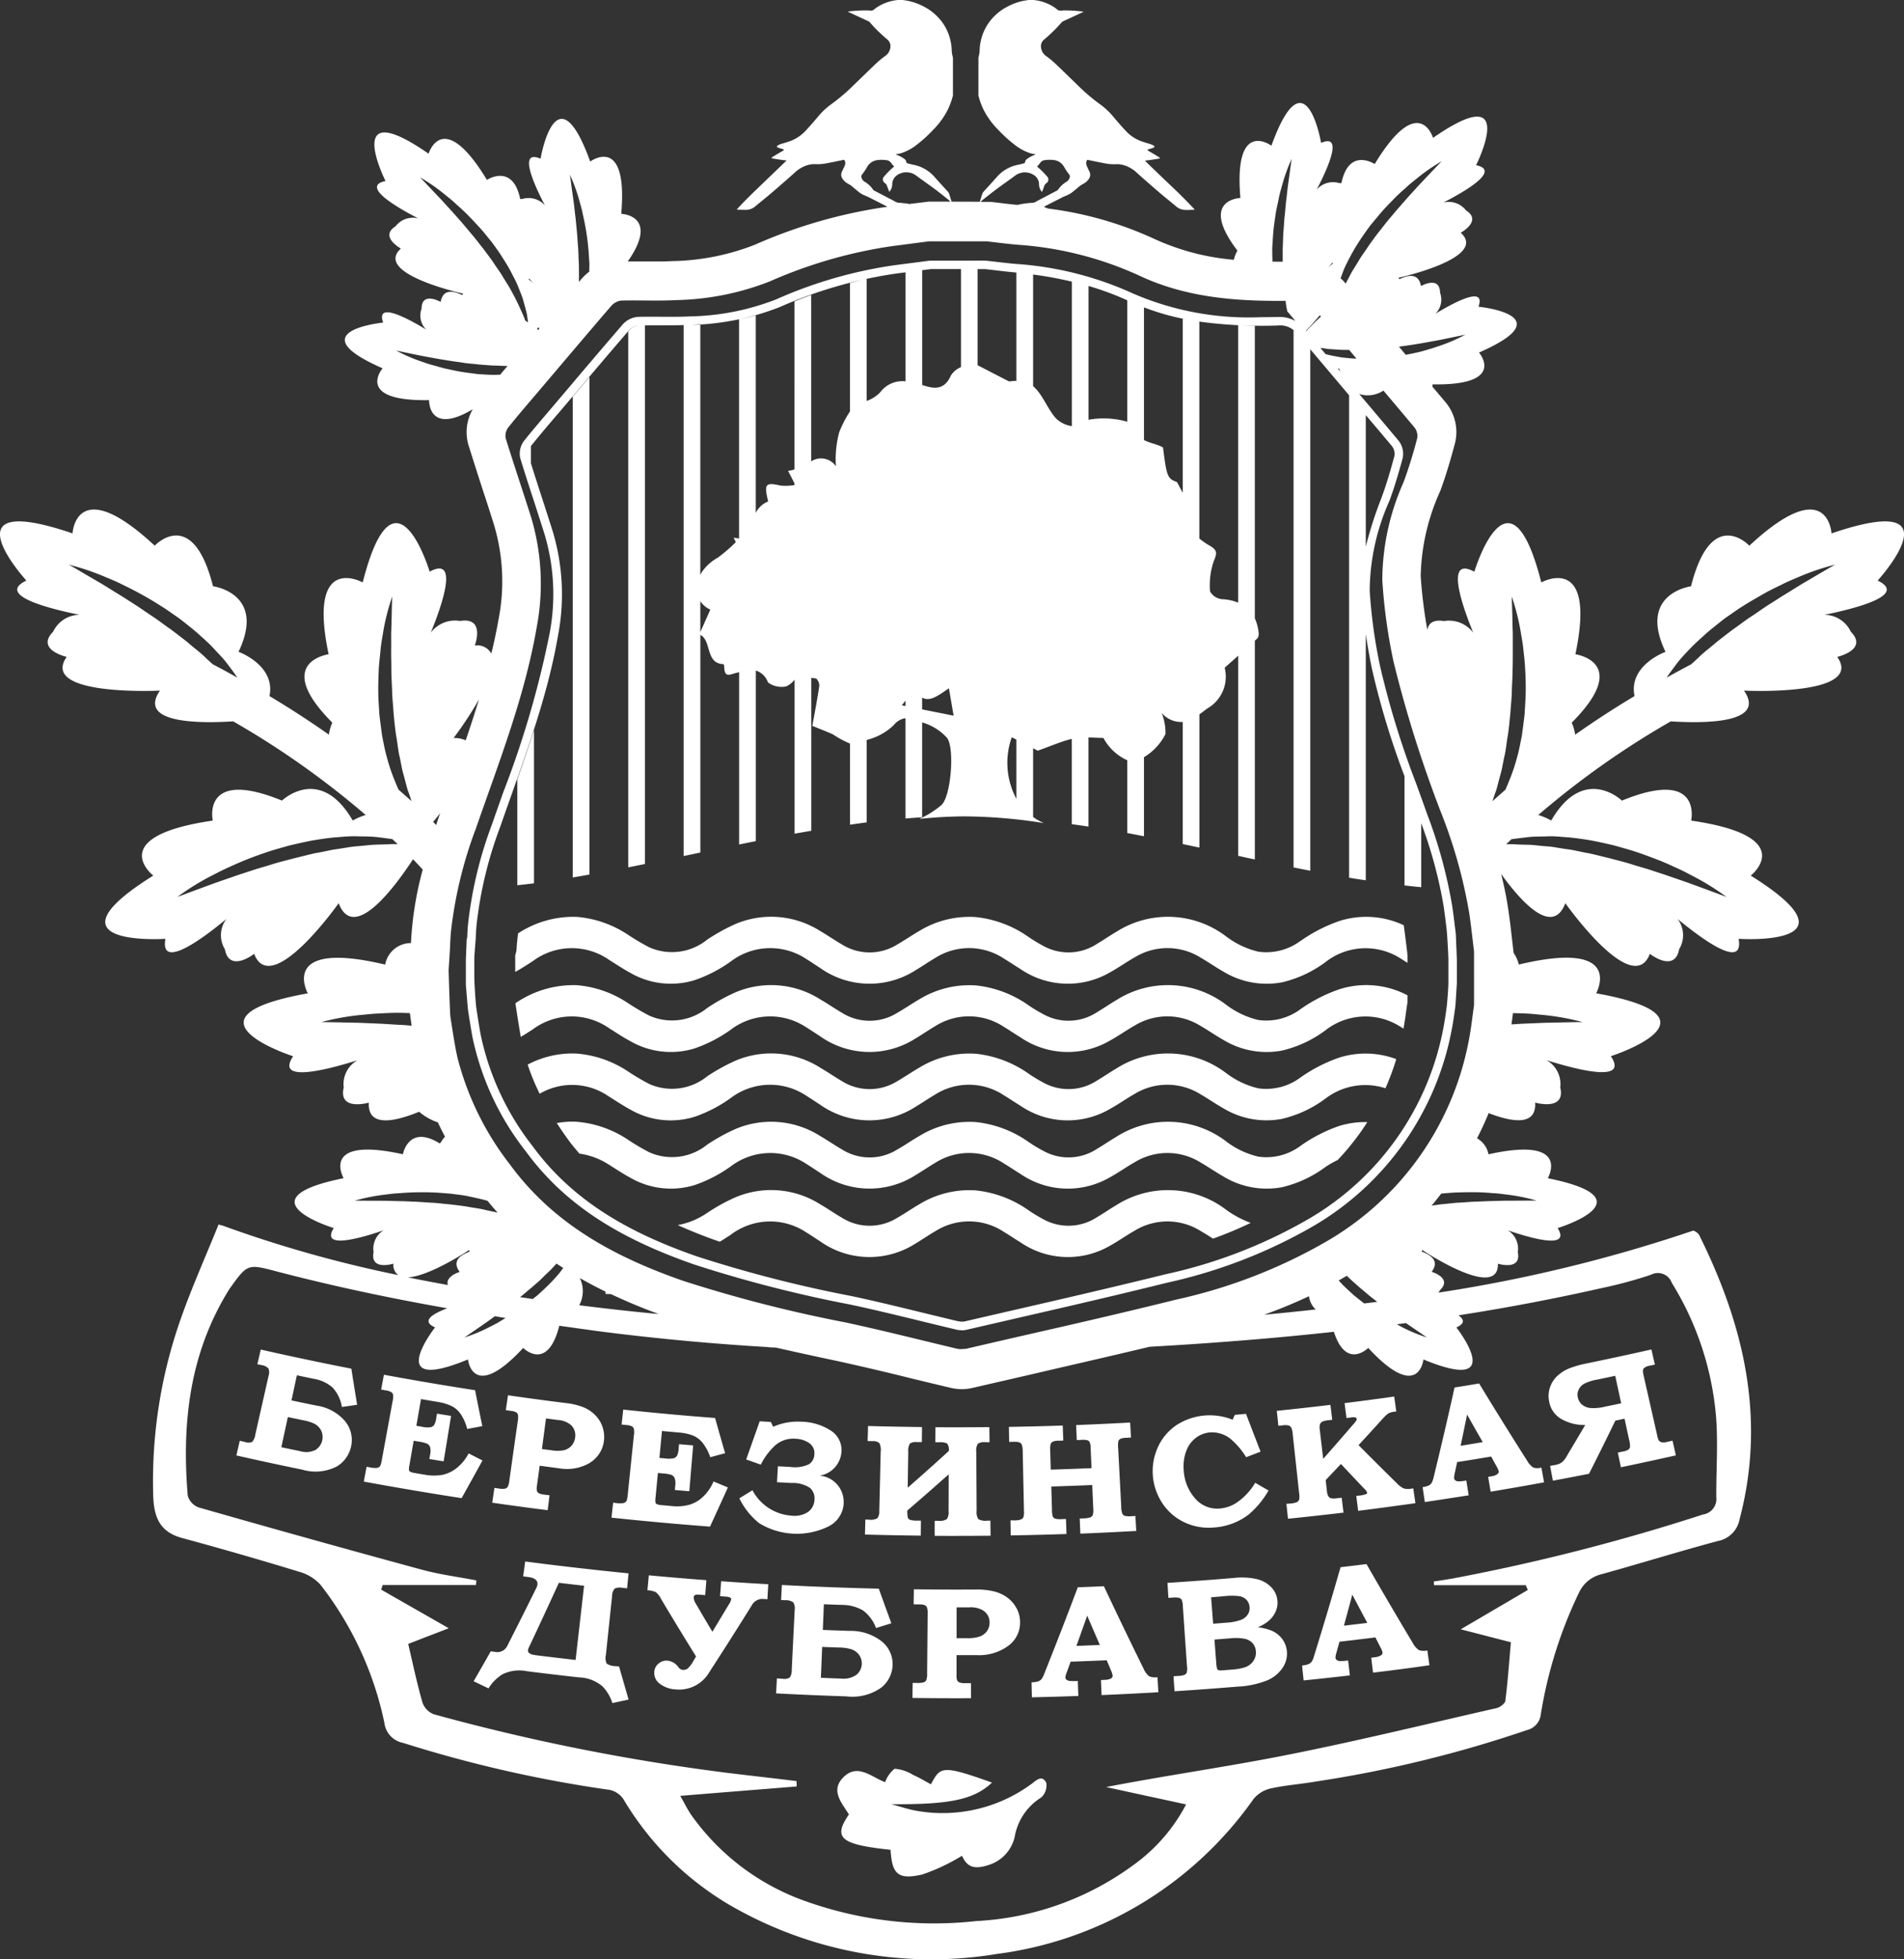 <svg width="140" height="144" viewBox="0 0 140 144" xmlns="http://www.w3.org/2000/svg"><rect x="0" y="0" width="140" height="144" fill="#333333" stroke="none"/><title>svg/footer_logo</title><path d="M138.062 42.669c2.187 1.05-1.463 2.018-3.912 2.516.832.007 1.586.49 1.936 1.24 1.314 1.327-.994 1.852-.994 1.852 2.036 2.921-6.859 2.48-6.859 2.48 1.648 2.383-2.75 2.425-5.382 2.26a63.045 63.045 0 0 0-9.741 6.88c.33.101.65.238.95.408 2.41-4.153 5.2-1.465 5.2-1.465 5.948-2.432 5.092 1.47 5.092 1.47 8.04 1.167 4.38 4.042 4.38 4.042 8.434 5.274-.895 4.646-.895 4.646.412 2.28-2.592.1-4.483-1.458a1.97 1.97 0 0 1 .114 2.217c-.332 1.78-2.154.344-2.154.344-1.252 3.308-6.215-3.72-6.215-3.72-.937 2.454-3.24-.09-4.724-2.15.222.867.4 1.745.53 2.63.1.65.177 1.313.25 1.965l.14 1.206c.178.26.307.55.383.857 7.888-1.879 5.687 2.113 5.687 2.113 9.94 1.78 1.077 4.623 1.077 4.623 1.32 1.955-2.34 1.04-4.718.296a2.013 2.013 0 0 1 1 1.998c.421 1.77-1.845 1.115-1.845 1.115.1 1.709-1.628 1.465-3.418.775a23.53 23.53 0 0 1-.856 1.85c.443.248.75.68.841 1.176 6.158-1.362 4.362 1.758 4.362 1.758 7.655 1.545.725 3.666.725 3.666.977 1.563-1.839.79-3.66.165.544.337.831.965.73 1.594.286 1.407-1.463.856-1.463.856.075 2.768-5.576-1.014-5.576-1.014a1.082 1.082 0 0 1-.012.13c.795.297 1.258.755.718 1.483 0 0 1.546.451.612 1.348 0 0-.043.078-.112.179a109.878 109.878 0 0 0 18.73-4.556.835.835 0 0 1 .427.301c3.31 6.648 4.935 13.52 2.982 20.92a1.993 1.993 0 0 1-1.584 1.59c-2.858.762-5.702 1.65-8.558 2.44a2.448 2.448 0 0 0-1.663 1.352 32.436 32.436 0 0 0-2.808 8.94 1.338 1.338 0 0 1-1.02 1.165 89.241 89.241 0 0 1-15.536 3.783c-1.093.19-2.203.264-3.285.503a2.3 2.3 0 0 0-1.282.776 27.343 27.343 0 0 1-18.87 11.391 29.56 29.56 0 0 1-19.705-3.629 22.112 22.112 0 0 1-7.754-7.738 1.618 1.618 0 0 0-1.032-.693 94.074 94.074 0 0 1-15.18-3.454 1.708 1.708 0 0 1-1.372-1.49 24.764 24.764 0 0 0-4.682-10.115 3.29 3.29 0 0 0-1.56-.964 279.42 279.42 0 0 0-8.65-2.493c-1.648-.45-2.051-1.565-2.102-3.103a35.858 35.858 0 0 1 2.072-13.132c.818-2.303 1.825-4.548 2.732-6.798.099.025.198.05.289.075a91.042 91.042 0 0 0 12.923 3.641.901.901 0 0 1-.35-.84s-1.746.55-1.462-.856c-.1-.63.188-1.257.731-1.594-1.82.623-4.637 1.4-3.66-.165 0 0-6.928-2.12.725-3.666 0 0-1.796-3.12 4.36-1.758 0 0 .398-2.235 2.718-.79a.905.905 0 0 1 .108-.137c.071-.133.162-.254.27-.36a24.576 24.576 0 0 1-.527-1.06 3.958 3.958 0 0 1-1.374-.778c-1.89.772-3.8 1.13-3.701-.67 0 0-2.266.655-1.846-1.113a2.013 2.013 0 0 1 1.002-1.999c-2.378.747-6.04 1.66-4.72-.296 0 0-8.862-2.845 1.077-4.624 0 0-2.2-3.987 5.689-2.113a1.923 1.923 0 0 1 1.881-1.582l.015-.046c.095-1.81.385-3.606.865-5.355-.237-.253-.468-.506-.714-.758-1.304 1.994-4.355 6.149-5.467 3.23 0 0-4.964 7.026-6.214 3.719 0 0-1.823 1.438-2.155-.344a1.969 1.969 0 0 1 .114-2.218c-1.889 1.564-4.895 3.74-4.483 1.46 0 0-9.33.626-.895-4.647 0 0-3.66-2.874 4.374-4.042 0 0-.855-3.903 5.09-1.471 0 0 2.792-2.686 5.202 1.464.302-.169.621-.305.952-.407a63.179 63.179 0 0 0-9.742-6.88c-2.634.166-7.03.124-5.383-2.26 0 0-8.895.442-6.859-2.479 0 0-2.31-.524-.994-1.852a2.16 2.16 0 0 1 1.939-1.24c-2.45-.494-6.096-1.466-3.91-2.516 0 0-6.122-6.703 3.395-3.468 0 0 .24-4.491 6.043.903 0 0 2.783-2.986 4.286 2.982 0 0 3.939.508 1.877 4.819 0 0 2.743.988 2.275 3.253a69.568 69.568 0 0 1 4.368 2.834c.042-.304.128-.6.255-.88-4.448-4.458-.273-5.028-.273-5.028-1.59-7.549 2.506-5.28 2.506-5.28 2.366-9.314 4.923-.79 4.923-.79 2.126-1.153.99 2.26.085 4.476a2.238 2.238 0 0 1 2.154-.852c1.888-.308 1.078 1.805 1.078 1.805.49-.078.978.16 1.216.593.199-.82.38-1.64.523-2.471a14.501 14.501 0 0 0-.327-7c-.277-.89-.567-1.779-.855-2.653a374.436 374.436 0 0 1-1.033-3.242 3.377 3.377 0 0 1 .325-2.59c-3.29 1.953-3.208-.673-3.208-.673-5.513.1-3.418-2.338-3.418-2.338-6.273-2.741.041-3.361.041-3.361-.558-1.558 1.716-.363 3.164.515a1.458 1.458 0 0 1-.34-1.54c.007-1.292 1.403-.494 1.403-.494.158-.89.813-.88 1.579-.508.033-.034.046-.065.083-.099 0 0-6.65-1.457-4.585-3.314 0 0-1.608-.875-.388-1.642a1.602 1.602 0 0 1 1.664-.575c-1.709-.88-4.218-2.373-2.407-2.747 0 0-3.238-6.448 3.167-2.008 0 0 1.031-3.446 4.29 1.926 0 0 1.9-1.26 2.447 1.41.058-.009.116-.014.174-.014a1.596 1.596 0 0 1 1.641.476c-.845-1.618-1.97-4.145-.32-3.428 0 0 1.143-6.723 3.653.207 0 0 2.793-2.068 2.28 3.841 0 0 2.858.105.48 3.503h1.858c.453 0 .92 0 1.37-.026a17.473 17.473 0 0 0 6.106-1.2 36.98 36.98 0 0 1 9.742-2.793h.016c-.037-.022-.053-.034-.068-.04-.227-.117-.454-.23-.678-.347-.184-.09-.367-.187-.553-.278a3.058 3.058 0 0 0-.35-.159 1.89 1.89 0 0 1-.54-.333c-.162-.128-.313-.267-.474-.395-.09-.068-.193-.114-.288-.175a1.083 1.083 0 0 1-.365-.352.514.514 0 0 1-.02-.522c.066-.14.137-.277.198-.42a.454.454 0 0 0 .013-.334.1.1 0 0 0-.15-.082c-.437.09-.874.183-1.314.261a3.151 3.151 0 0 1-.746.039 1.898 1.898 0 0 0-.761.156 2.42 2.42 0 0 0-.762.51c-.555.494-1.115.983-1.68 1.467-.399.338-.808.662-1.208.996-.186.153-.42.235-.66.233-.217 0-.435-.007-.653-.014a.107.107 0 0 0-.007-.02.297.297 0 0 1 .038-.048c.562-.612 1.159-1.186 1.76-1.764l1.812-1.74a.276.276 0 0 0 .033-.042c-.137-.018-.266-.03-.397-.048-.212-.032-.423-.063-.633-.1a.306.306 0 0 1-.075-.037.25.25 0 0 1 .056-.06c.176-.109.353-.214.53-.32.099-.056.198-.11.292-.17.053-.034.05-.066-.011-.089-.085-.028-.172-.053-.257-.08a1.91 1.91 0 0 1-.133-.044c-.09-.04-.1-.099-.015-.153a.849.849 0 0 1 .178-.09c.244-.078.487-.146.725-.23a2.936 2.936 0 0 0 1.138-.753c.298-.316.579-.648.865-.977.28-.352.604-.666.964-.936.63-.452 1.221-.955 1.768-1.504.547-.522 1.084-1.055 1.636-1.576a6.64 6.64 0 0 1 .602-.494.895.895 0 0 0 .413-.78.617.617 0 0 0-.236-.455 15.123 15.123 0 0 1-.765-.701c-.193-.188-.367-.396-.55-.593a.154.154 0 0 0-.062-.039c-.497-.232-.994-.463-1.49-.692l-.04-.023c.066-.009.115-.016.164-.021.449-.049.9-.07 1.353-.062.098.016.199.017.298.005.087-.045.167-.103.238-.17.39-.274.834-.463 1.303-.556.099-.02.21-.032.314-.047h.39c.07.013.139.022.21.033.45.073.887.22 1.291.432A3.883 3.883 0 0 1 69.328 1.7c.395.574.62 1.248.649 1.943.003.174.027.346.072.513l.02.078v2.787c-.1.404-.25.795-.443 1.164-.27.502-.614.961-1.018 1.365-.38.406-.795.78-1.237 1.118a3.606 3.606 0 0 1-1.132.598 3.474 3.474 0 0 1-.386.074c.114.052.246.104.37.167.099.053.194.112.284.18.073.049.12.129.129.217a.15.15 0 0 0 .131.11c.135.038.27.072.406.098a2.76 2.76 0 0 1 1.55.9c.323.37.658.726.984 1.087a.465.465 0 0 1 .087.156c.062.188.117.379.175.564l2.078.006c.057-.188.114-.38.177-.57a.473.473 0 0 1 .088-.156c.325-.363.661-.72.983-1.088.4-.463.946-.779 1.549-.897.137-.03.27-.064.405-.099a.143.143 0 0 0 .13-.11.302.302 0 0 1 .13-.217 2.07 2.07 0 0 1 .286-.179c.123-.063.256-.116.369-.167a3.526 3.526 0 0 1-.387-.074 3.634 3.634 0 0 1-1.13-.598 10.043 10.043 0 0 1-1.238-1.118 5.836 5.836 0 0 1-1.023-1.365 5.18 5.18 0 0 1-.443-1.166V4.236c.005-.026.013-.052.02-.078.044-.167.068-.34.07-.513.031-.696.256-1.37.65-1.944A3.887 3.887 0 0 1 74.119.465a4.25 4.25 0 0 1 1.293-.432c.07-.011.137-.02.208-.033h.391c.1.016.212.028.315.047a3.39 3.39 0 0 1 1.292.555.994.994 0 0 0 .24.17c.1.013.2.011.3-.005.451-.005.903.019 1.352.07.049.005.1.014.164.022l-.03.023-1.492.692a.165.165 0 0 0-.061.039c-.182.197-.356.401-.55.593-.247.242-.496.475-.766.7a.616.616 0 0 0-.234.457.896.896 0 0 0 .41.779c.212.152.414.317.605.494.55.521 1.093 1.054 1.635 1.577a14.058 14.058 0 0 0 1.767 1.504c.36.27.685.584.965.936.284.33.567.661.865.977a2.92 2.92 0 0 0 1.138.753c.238.083.482.151.725.232a.91.91 0 0 1 .18.088c.08.053.074.112-.017.153a1.168 1.168 0 0 1-.133.044c-.083.028-.173.052-.255.08-.062.023-.064.055-.01.09.1.06.193.113.29.17.177.106.354.209.532.318a.31.31 0 0 1 .052.065.287.287 0 0 1-.075.038c-.21.034-.422.066-.634.098-.128.018-.256.031-.393.049.01.015.02.03.034.041.603.582 1.207 1.165 1.811 1.74a38.233 38.233 0 0 1 1.762 1.757.43.43 0 0 1 .036.048.197.197 0 0 1-.007.02c-.216.007-.434.02-.65.014a1.036 1.036 0 0 1-.663-.233c-.397-.335-.81-.66-1.206-.997-.566-.484-1.125-.973-1.68-1.468a2.415 2.415 0 0 0-.76-.508 1.858 1.858 0 0 0-.763-.156 3.217 3.217 0 0 1-.744-.04c-.44-.079-.879-.173-1.315-.26a.1.1 0 0 0-.151.081.458.458 0 0 0 .015.334c.056.144.128.28.194.42a.515.515 0 0 1-.02.522 1.11 1.11 0 0 1-.366.353c-.1.06-.199.105-.288.174-.16.125-.313.263-.473.388a1.92 1.92 0 0 1-.542.335 3.34 3.34 0 0 0-.35.158c-.186.093-.37.188-.553.279-.224.116-.452.23-.679.346-.015.006-.03.02-.069.042.106.049.2.092.288.127 2.722.34 5.375 1.1 7.863 2.25a17.555 17.555 0 0 0 5.812 1.517 2.58 2.58 0 0 1 .262-.673c-2.864-3.77.22-3.87.22-3.87-.512-5.909 2.28-3.842 2.28-3.842 2.51-6.933 3.653-.205 3.653-.205 1.647-.717.524 1.81-.322 3.428a1.596 1.596 0 0 1 1.643-.477c.057.001.114.006.171.016.549-2.67 2.45-1.412 2.45-1.412 3.258-5.37 4.29-1.925 4.29-1.925 6.404-4.441 3.165 2.009 3.165 2.009 1.813.375-.696 1.867-2.407 2.747a1.603 1.603 0 0 1 1.665.574c1.219.768-.388 1.642-.388 1.642 2.065 1.858-4.586 3.314-4.586 3.314.038.034.052.066.084.1.767-.373 1.421-.386 1.58.507 0 0 1.39-.8 1.403.495a1.458 1.458 0 0 1-.34 1.538c1.45-.879 3.722-2.076 3.164-.516 0 0 6.314.625.039 3.368 0 0 2.095 2.435-3.416 2.339 0 0 0 .068-.008.169.32.381.642.76.96 1.14.705.842.964 1.968.695 3.031-.298 1.113-.643 2.315-1.084 3.505a15.84 15.84 0 0 0-1.434 6.247c.09 1.327.252 2.647.487 3.955.075-.43.365-.79 1.219-.651.822-.14 1.653.19 2.154.852-.902-2.216-2.04-5.629.086-4.478 0 0 2.556-8.527 4.921.786 0 0 4.099-2.268 2.507 5.28 0 0 4.175.571-.271 5.03.127.28.213.576.255.88a69.335 69.335 0 0 1 4.365-2.836c-.466-2.267 2.278-3.252 2.278-3.252-2.063-4.312 1.876-4.818 1.876-4.818 1.5-5.97 4.288-2.983 4.288-2.983 5.803-5.394 6.042-.904 6.042-.904 9.514-3.237 3.393 3.467 3.393 3.467zm-25.898 32.56c.474-.019.942-.038 1.362-.058l2.06-.044c.504-.012.787-.009.787-.009a18.48 18.48 0 0 0-2.823-.517c-.423-.033-.895-.099-1.384-.113-.298-.016-.61-.02-.918-.03l-.095.72c0 .038-.013.075-.018.112.348-.023.7-.05 1.03-.061zm-82.026-.772c-.249-.006-.507-.019-.749-.019-.537-.008-1.06.022-1.557.05-.49.014-.962.08-1.383.114-.954.098-1.898.271-2.823.517 0 0 .283 0 .788.01.505.008 1.21.024 2.06.043.421.02.887.038 1.361.059.475.02.994.057 1.522.089.299.009.604.036.909.064l-.128-.927zm-13.42-25.665c-.292-.396-.653-.748-1.012-1.141-.36-.394-.77-.743-1.187-1.123-.417-.358-.865-.708-1.314-1.062-.474-.319-.92-.659-1.402-.948a23.076 23.076 0 0 0-1.414-.84 23.508 23.508 0 0 0-1.37-.702c-.43-.226-.86-.396-1.248-.56a18.174 18.174 0 0 0-2.71-.916s.247.134.674.389c.428.255 1.03.599 1.748 1.022.358.217.74.46 1.15.709.41.248.827.518 1.263.799.437.28.873.593 1.329.89.455.296.876.638 1.334.946.435.332.873.66 1.292.996.397.357.836.667 1.2 1.02.199.198.397.375.596.552.617.32 1.209.649 1.802.975-.215-.327-.468-.658-.731-1.006zm9.486 12.672c-.507-.02-1.034.045-1.568.078-.55.05-1.1.136-1.67.228-.56.11-1.122.236-1.684.368-.55.159-1.108.304-1.64.485-.532.181-1.058.367-1.557.569-.5.201-.976.414-1.415.616-.44.201-.854.424-1.228.613a17.95 17.95 0 0 0-2.397 1.5l.722-.271c.466-.174 1.135-.42 1.928-.712.397-.143.826-.288 1.292-.45.447-.157.927-.316 1.426-.475.497-.175 1.022-.308 1.541-.475.52-.167 1.066-.297 1.598-.438.552-.135 1.087-.276 1.622-.396.545-.08 1.06-.227 1.58-.296.52-.07 1.018-.18 1.492-.213s.922-.099 1.346-.115c.423-.015.803-.018 1.149-.04.166-.006.332-.003.497.008-.127-.125-.25-.248-.38-.37-.03 0-.055-.015-.087-.019-.347-.047-.746-.106-1.18-.149-.433-.042-.887-.034-1.385-.046h-.002zm3.789-3.348c-.12-.385-.213-.813-.34-1.246-.126-.433-.18-.917-.304-1.397-.099-.487-.136-1-.238-1.509a36.063 36.063 0 0 1-.172-1.569c-.031-.53-.094-1.06-.107-1.582-.012-.522-.057-1.04-.055-1.533.002-.493-.02-.982-.014-1.448.005-.467 0-.89 0-1.292.029-.808.04-1.483.052-1.951.01-.469.024-.746.024-.746a16.044 16.044 0 0 0-.67 2.646c-.064.4-.153.835-.191 1.304-.04.469-.11.959-.13 1.47-.022.51-.04 1.036-.035 1.581.004.545.051 1.088.08 1.63.06.548.131 1.087.208 1.625.108.533.199 1.057.346 1.555.126.484.28.961.461 1.428.134.338.262.654.398.955.32.28.64.561.95.843a11.002 11.002 0 0 0-.26-.764h-.003zm1.853 2.285c.079.077.148.156.226.233.058-.171.111-.349.17-.518.039-.115.083-.23.122-.345-.184.232-.361.448-.515.63h-.003zm72.638 37.596a140.3 140.3 0 0 1-1.105-.758l-.675.09c.14.073.289.157.417.225.58.296 1.182.544 1.801.743 0 0-.156-.105-.435-.3h-.003zm-84.287-4.592c-1.951-.513-2.026-.488-3.235 1.201a3.021 3.021 0 0 0-.176.263c-2.858 4.647-3.423 9.753-2.982 15.048.112.408.418.735.818.875a1276.982 1276.982 0 0 0 16.35 4.559c1.323.363 2.695.539 4.055.8-.013.112-.013.225-.026.339h-6.86l-.113.338c1.612.926 3.222 1.839 4.97 2.84-1.044.403-2.026.777-2.982 1.153.34 1.452.643 2.892 1.045 4.295.136.403.445.724.844.876a153.605 153.605 0 0 0 21.801 4.331c1.623.198 3.248.376 4.86.577.011.124.011.263.011.395-2.82.227-5.64.452-8.559.692.264.45.504.953.818 1.415a17.353 17.353 0 0 0 8.459 6.347 28.132 28.132 0 0 0 12.511 1.437 21.322 21.322 0 0 0 11.582-4.152 12.71 12.71 0 0 0 3.825-4.419c-2.025-.439-3.95-.852-5.879-1.276 4.447-.864 8.847-1.477 13.205-2.342 5.136-1.014 10.207-2.253 15.309-3.417a1.17 1.17 0 0 0 .83-.513c.189-1.466.29-2.943.416-4.37-1.272-.326-2.417-.625-3.688-.951 1.774-1.04 3.36-1.967 4.934-2.893-.052-.113-.1-.237-.152-.35h-6.746c0-.087-.013-.187-.013-.276.453-.062.92-.137 1.372-.213a148.988 148.988 0 0 0 18.417-4.706 1.15 1.15 0 0 0 .98-1.277c-.012-1.99.138-4.005-.024-5.984a22.23 22.23 0 0 0-3.248-9.765 1.087 1.087 0 0 0-1.536-.593 32.43 32.43 0 0 1-3.611.977 158.509 158.509 0 0 1-10.537 2.004c.417.296.49.608-.155.89 0 0 3.904 4.972-2.423 2.352 0 0-.323 3.187-4.06-.846 0 0-1.618 1.634-2.524-1.186-4.507.494-9.03.845-13.566 1.102l-.144.036c-2.97.712-5.954 1.384-8.847 2.064l-4.042.928c-.24.054-.483.084-.729.088a4.042 4.042 0 0 1-.969-.127 587.4 587.4 0 0 1-2.657-.637 203.54 203.54 0 0 0-5.538-1.302 289.39 289.39 0 0 1-4.529-.989c-.18-.01-.363-.014-.544-.025a.044.044 0 0 0-.037-.014 182.62 182.62 0 0 1-11.656-1.063c-1.235-.154-2.465-.334-3.697-.505-.87 3.438-2.654 1.63-2.654 1.63-3.736 4.032-4.06.845-4.06.845-6.326 2.62-2.422-2.353-2.422-2.353-1.033-.46-.232-.981.9-1.406-4.262-.749-8.495-1.645-12.692-2.747zm81.07 2.274c-.125-.099-.25-.198-.38-.297-.298-.226-.57-.484-.87-.72-.283-.253-.568-.494-.835-.752-.05-.051-.1-.099-.15-.148-.2.12-.398.23-.597.345.09.099.17.192.264.29.268.27.56.535.85.8.258.202.504.406.76.6.32-.04.646-.077.96-.119l-.002.001zm-4.524.562a1.634 1.634 0 0 1-.497-.975 37.65 37.65 0 0 1-3.301 1.362c1.283-.121 2.55-.251 3.8-.39l-.002.003zm-52.221-1.315a30.816 30.816 0 0 1-1.889-.996 2.18 2.18 0 0 1-.044 2c1.724.215 3.48.416 5.277.592.188.02.383.034.572.053-.047-.02-.099-.035-.145-.053a41.09 41.09 0 0 1-3.368-1.41l-.403-.014.003-.173h-.003zm-3.106-1.739c-.167-.106-.337-.211-.497-.32-.087.092-.168.18-.255.277-.234.263-.519.5-.776.767-.258.267-.554.495-.837.753-.28.22-.534.455-.81.67l.934.136c.113-.093.227-.18.344-.272.291-.265.581-.53.85-.8.268-.27.53-.552.764-.836.101-.13.187-.252.285-.376l-.002.001zm-7.616.292c-.54-.731-.08-1.193.72-1.483 0-.047-.015-.079-.014-.13 0 0-2.892 1.93-4.51 2.013.953.197 1.944.38 2.936.564-.21-.642.87-.965.87-.965l-.002.001zm.343 4.82c.62-.198 1.223-.447 1.802-.744.256-.132.54-.267.827-.445.13-.074.267-.165.403-.244-.263-.04-.524-.087-.787-.13-.23.165-.45.33-.657.473-.469.326-.87.6-1.149.791-.278.192-.436.298-.436.298l-.003.001zm-2.321-10.658c-.442-.023-.871-.02-1.293-.01-.421.008-.823.033-1.2.066-.39.013-.74.069-1.072.108a13.75 13.75 0 0 0-2.176.44s.223-.005.606 0c.384.005.942 0 1.6.007.327 0 .684.02 1.062.025.38.004.767.027 1.176.043.41.016.831.055 1.255.075.423.021.856.086 1.292.118.43.054.86.099 1.277.167.42.086.84.125 1.231.218.348.086.687.146 1.01.225-.252-.28-.498-.57-.733-.862l-.11-.036c-.407-.116-.827-.197-1.267-.296-.44-.1-.877-.132-1.322-.2-.454-.03-.892-.08-1.336-.088zm1.528-33.4c.307-.012.612.046.894.168.344-1.007.67-2.01.977-3.01a25.89 25.89 0 0 1-1.87 2.841h-.001zm.69-27.585c-.37-.058-.737-.099-1.094-.16-.357-.06-.696-.111-1.016-.172-.32-.062-.63-.114-.914-.168a141.247 141.247 0 0 1-1.887-.394c.573.31 1.172.573 1.789.784.273.094.568.205.895.288.327.083.659.198 1.019.273.36.075.724.163 1.108.224.384.061.765.105 1.157.16.398.026.786.053 1.168.06.178 0 .342-.01.514-.013.064-.074.123-.15.187-.225l.355-.418c-.333.006-.68-.027-1.032-.03-.37-.015-.747-.052-1.126-.08-.379-.051-.75-.067-1.123-.127v-.002zm4.78-3.015c-.03-.182-.046-.428-.11-.692-.065-.264-.148-.553-.237-.878-.09-.324-.24-.654-.378-1.014s-.344-.715-.53-1.088c-.188-.372-.425-.732-.663-1.112-.237-.38-.502-.73-.765-1.093-.29-.346-.557-.7-.856-1.024-.3-.324-.588-.64-.884-.936a17.086 17.086 0 0 0-.877-.817c-.279-.271-.561-.487-.819-.697a13.753 13.753 0 0 0-1.823-1.261s.158.158.42.436c.261.278.647.681 1.098 1.157.224.237.457.507.715.782.257.275.51.57.78.875.269.305.533.635.81.956.278.32.53.675.808 1.01.256.345.519.691.76 1.032.226.362.487.692.69 1.038.203.345.43.676.604 1 .175.324.344.635.482.922.139.288.26.564.371.81.078.17.147.342.207.518.067.039.135.085.199.13.003-.02 0-.033-.001-.052l-.001-.002zm.093-3.17c-.016.02-.027.04-.042.061.128.097.25.204.362.318a20.59 20.59 0 0 1-.32-.376v-.002zm.68 3.579c-.036.045-.068.09-.11.135.029.023.054.05.08.073l.1-.12c-.021-.029-.047-.057-.07-.086v-.002zm3.653-5.932a15.32 15.32 0 0 0-.16-1.207 19.73 19.73 0 0 0-.221-1.113c-.066-.357-.162-.68-.246-.983a12.592 12.592 0 0 0-.716-1.977s.036.207.082.57c.046.362.118.874.204 1.49.039.304.07.638.114.988.045.35.075.72.112 1.103.038.382.057.78.09 1.18.035.4.028.807.058 1.213.005.409.014.817.005 1.212v.128l.191-.226c.172-.195.362-.373.569-.53 0-.198.01-.396.01-.603-.035-.414-.042-.831-.092-1.242v-.003zm26.377-3.53c-.31-.245-.62-.495-.936-.728-.439-.325-.887-.634-1.324-.959a1.204 1.204 0 0 0-1.44 0 .823.823 0 0 0-.316.655.847.847 0 0 1-.218.547c-.056-.146-.112-.281-.16-.42a.443.443 0 0 0-.156-.222.318.318 0 0 1-.051-.506 5.68 5.68 0 0 1 .676-.676l.05-.042a3.055 3.055 0 0 1-.221-.256.472.472 0 0 0-.382-.212 2.334 2.334 0 0 0-.696.008 1.004 1.004 0 0 0-.696.505 4.089 4.089 0 0 1-.36.535.256.256 0 0 0-.042.25.52.52 0 0 0 .244.302c.244.146.452.344.61.58a.398.398 0 0 0 .15.098l1.138.593c.128.067.255.133.378.206.084.04.175.06.268.058.245.017.49.046.731.088l1.418-.174h1.605c-.086-.074-.177-.156-.27-.228v-.003zm8.024-.545a.361.361 0 0 0 .15-.099c.158-.235.367-.433.61-.579a.522.522 0 0 0 .243-.302.255.255 0 0 0-.04-.25 4.226 4.226 0 0 1-.362-.535 1 1 0 0 0-.696-.505 2.324 2.324 0 0 0-.693-.006.47.47 0 0 0-.382.212c-.069.092-.142.18-.22.264.018.018.033.03.048.042.245.206.472.432.68.676a.318.318 0 0 1-.053.506.438.438 0 0 0-.157.222c-.046.14-.099.275-.16.42a.846.846 0 0 1-.216-.547.82.82 0 0 0-.317-.655 1.206 1.206 0 0 0-1.439 0c-.436.325-.885.634-1.324.96-.317.236-.627.482-.938.726-.094.074-.187.158-.285.242h.738l.754.088c.411.052.82.097 1.23.136a5.848 5.848 0 0 1 1.042-.15.572.572 0 0 0 .265-.059 8.1 8.1 0 0 1 .379-.206l1.143-.6zm16.617-.395c-.084.302-.18.626-.246.983-.067.356-.167.723-.222 1.11-.055.388-.12.792-.16 1.207-.039.415-.056.828-.089 1.253 0 .348.006.692.018 1.029.186 0 .376.006.558.006h.193V18.22c.03-.405.02-.812.056-1.213.037-.4.048-.798.093-1.18.045-.383.065-.753.11-1.103s.076-.686.114-.988c.088-.615.153-1.13.204-1.49l.082-.57a12.661 12.661 0 0 0-.711 1.976v-.005zM89.251 41.23a5.448 5.448 0 0 0-.276 2.238c.183.32.51.532.88.57.407.014.809.1 1.186.253v-20.39c.41.017.818.027 1.226.027V45.44c.145.33.239.68.278 1.037a.618.618 0 0 1-.086.44c-.062.056-.13.115-.191.172v16.076c-.409-.084-.816-.176-1.225-.264v-14.71l-.994.885a2.682 2.682 0 0 1-1.261 2.983c-.193.142-.398.297-.597.446v9.788c-.407-.087-.816-.173-1.227-.258v-8.977a1.865 1.865 0 0 1-1.551-.669c.2.496.296 1.027.284 1.56a4.175 4.175 0 0 1-1.582 1.701v5.81c-.411-.08-.819-.16-1.227-.237v-5.346a3.74 3.74 0 0 1-1.755-1.643c-.37 0-.738-.027-1.098-.037v6.552c-.408-.062-.816-.12-1.227-.175v-6.269c-.782.184-1.548.531-2.505.867l-.339-.18v5.058c.25.174.516.323.795.444-1.939-.316-3.9-.48-5.865-.495a33.65 33.65 0 0 0-3.293.187 6.839 6.839 0 0 0 1.612-1.011c.71-.6 1.005-4.229.412-4.956a3.934 3.934 0 0 0-1.821-1.125v6.973a55.75 55.75 0 0 0-1.228.089v-7.373a1.346 1.346 0 0 0-.859.51 4.349 4.349 0 0 1-1.988 1.087v6.061c-.407.052-.816.112-1.227.17V54.65a7.237 7.237 0 0 1-1.251-.672c-.444-.206-.903-.376-1.52-.632.174-.974.364-1.937.507-2.913a.699.699 0 0 0-.223-.563c-.118-.022-.241-.036-.362-.055v11.243c-.41.071-.818.139-1.228.213V49.952a1.58 1.58 0 0 1-.625.495c-.468.1-.955-.01-1.335-.297a1.375 1.375 0 0 0-.89-.869v12.537l-1.228.247V49.397l-.233.065c-.51.137-.836.341-.863-.441a.492.492 0 0 0-.046-.212c-1.353-.026-.862-1.713-1.708-2.148v15.996l-1.227.256v-39.02c-.95.027-1.9.012-2.85.023V63.5c-.41.084-.818.166-1.227.245V24.363c.018-.02.037-.041.053-.061a1.08 1.08 0 0 1 .68-.384h.447-.468c-.267.04-.51.177-.681.384-1.643 1.909-3.269 3.835-4.898 5.755-.77.905-1.55 1.8-2.286 2.727v1.271c.522 1.673 1.08 3.334 1.603 5.004.746 2.49.878 5.123.384 7.675-.84 4.86-2.648 9.425-4.253 14.05a29.489 29.489 0 0 0-1.739 7.25 16.74 16.74 0 0 0-.05.867c-.005.157-.11 1.257-.11 1.653v1.213c0 .45.099 1.977.147 2.294.099.673.205 1.344.327 2.012a19.862 19.862 0 0 0 3.806 8.154c3.054 4.173 7.346 6.462 12.094 8.113a94.711 94.711 0 0 0 11.377 2.917c2.591.552 5.161 1.219 7.745 1.829a1.669 1.669 0 0 0 .521.041c4.931-1.144 9.873-2.252 14.786-3.47a36.353 36.353 0 0 0 10.643-4.129 20.629 20.629 0 0 0 9.811-13.984c.1-.506.17-1.017.24-1.527.043-.297.127-1.475.127-1.762v-1.66c0-.41-.09-1.978-.136-2.35a99.155 99.155 0 0 0-.199-1.555 33.014 33.014 0 0 0-1.662-6.186v4.702c-.408-.039-.818-.086-1.228-.132V57.05a59.015 59.015 0 0 1-2.4-7.915 45.046 45.046 0 0 1-.449-2.543v18.106c-.41-.06-.818-.121-1.226-.19V29.05c-.953-1.127-1.905-2.254-2.856-3.383v38.327l-1.228-.24V24.26a1.547 1.547 0 0 0-1.133-.337 34.325 34.325 0 0 1-5.93-.304l.135.023V39.58c.255.21.53.396.818.556.502.313.491.517.246 1.095zm-1.943-17.742c-1.09-.2-2.159-.5-3.192-.897v9.746c.43.242.976.297 1.401.55.269 2.165.332 2.29 1.03 2.544l.418.79V23.428c.114.024.232.038.343.06zm-4.42 7.508v-8.922a20.474 20.474 0 0 0-2.848-1.055v9.83a6.327 6.327 0 0 1 2.848.146v.001zm-4.075.32V20.699a27.97 27.97 0 0 0-2.849-.522v8.206c.696.585 1.048 1.664 1.68 2.364.317.308.726.507 1.165.569h.004zm-4.418 22.866a5.602 5.602 0 0 0 .339 4.527v-4.35l-.34-.177zm.339-26.19v-7.96c-.042 0-.083-.01-.125-.014-.72-.061-1.438-.16-2.158-.238h-.57v7.06c.696.362 1.453.752 2.222 1.148a.34.34 0 0 0 .212.035 2.31 2.31 0 0 1 .419-.03v-.001zM51.618 42.03c.3-.435.7-.793 1.165-1.048.468-.344.91-.725 1.319-1.137-.053-.109-.1-.218-.156-.328l.397.06V23.465c.413-.08.822-.176 1.228-.286v14.516c.187-.384.513-.683.912-.839-.317-1.296-.198-1.419.895-1.171.347.035.697.023 1.04-.035v-.125c-.173-.339-.31-.61-.472-.921.161-.017.32-.053.473-.108V22.15c.408-.162.815-.325 1.228-.472v12.23a1.319 1.319 0 0 1 1.817.364 7.719 7.719 0 0 1 .238-2.489c.21-.542.476-1.06.796-1.546v-9.434c.408-.108.814-.225 1.227-.314v8.977c.377-.13.718-.346.994-.632.43-.58 1.14-.89 1.861-.809v-8.008l1.228-.16v8.438c.665.212 1.581.517 2.1-.68a1.59 1.59 0 0 1 .752-.634v-7.204h-2.223c-.857.112-1.714.222-2.572.332a32.68 32.68 0 0 0-8.543 2.465 19.158 19.158 0 0 1-6.54 1.306h-.159.181c.232-.013.46-.037.69-.055v18.432c.037-.076.078-.151.123-.224v-.001zm-.123 2.152v2.274c.267-.598.504-1.133.734-1.653a1.694 1.694 0 0 1-.734-.62zm14.818 7.655l.264.053v-.395l-.264.342zm1.49-.565v.865l2.317.462c-.12-.692-.218-1.26-.346-2.013-.747.501-1.375 1.018-1.97.686zM101.57 36.61c.378-1.01.677-2.052.959-3.09a.941.941 0 0 0-.184-.737c-.637-.761-1.28-1.519-1.92-2.274v9.661a30.282 30.282 0 0 1 1.145-3.56zm-3.01-9.294c-.034-.083-.072-.15-.1-.243l-.078.029.177.214zm-1.51-4.152a21.05 21.05 0 0 1-1.024 1.145l.018.032c.309-.333.684-.712 1.084-1.074l-.079-.103zm.919-3.864c-.123.147-.23.273-.32.378.113-.115.235-.221.364-.319-.018-.015-.027-.033-.044-.054V19.3zm-.406 6.334c-.172-.027-.322-.045-.475-.064l.39.462h.008c.286.081.603.133.936.198.333.065.69.084 1.06.12.084.006.175 0 .26.006l-.538-.638c-.248 0-.497 0-.727-.015-.32-.026-.63-.032-.914-.064v-.005zm5.428-10.53c.27-.305.526-.603.778-.876.253-.273.492-.545.717-.782.452-.474.828-.875 1.098-1.156.27-.28.419-.437.419-.437-.641.372-1.25.794-1.823 1.264-.258.21-.54.425-.818.692-.285.25-.59.517-.877.818-.286.3-.596.602-.883.936-.286.334-.566.676-.856 1.021-.263.365-.528.729-.766 1.095-.238.365-.465.738-.662 1.11-.197.374-.388.73-.531 1.088-.077.204-.142.386-.214.576.08.083.17.148.247.24l.127.15c.12-.229.247-.46.372-.711.175-.325.403-.648.605-1.001.202-.353.464-.674.69-1.036.242-.343.497-.692.76-1.033.278-.334.526-.686.807-1.01.28-.323.534-.642.81-.943v-.005zm2.08 10.56c.326-.083.622-.197.895-.286a11.928 11.928 0 0 0 1.785-.784s-.186.042-.521.11c-.335.066-.806.167-1.367.281-.284.053-.592.105-.914.167-.322.062-.663.116-1.016.174-.353.058-.706.099-1.067.156.167.198.332.396.497.594.231-.046.467-.087.689-.14.36-.07.7-.172 1.02-.268v-.004zm3.314 44.275c-.113-.939-.214-1.879-.351-2.817a36.512 36.512 0 0 0-1.916-6.998 90.208 90.208 0 0 1-3.648-11.48 40.231 40.231 0 0 1-.83-6.01 17.76 17.76 0 0 1 1.56-7.187c.39-1.063.726-2.145 1.006-3.242a1.002 1.002 0 0 0-.19-.776c-.762-.91-1.526-1.817-2.294-2.722a2.08 2.08 0 0 1-1.778.25 985.87 985.87 0 0 1 2.883 3.42c.295.365.408.843.31 1.3-.28 1.02-.588 2.103-.98 3.147a16.43 16.43 0 0 0-1.445 6.571 37.96 37.96 0 0 0 .774 5.607 64.349 64.349 0 0 0 2.67 8.653c.26.725.524 1.45.78 2.175a35.342 35.342 0 0 1 1.845 6.763c.072.49.134.979.193 1.47l.073.608.077 1.894v1.663l-.108 1.702c-.08.576-.157 1.154-.268 1.725A21.264 21.264 0 0 1 96.656 90.06a37.514 37.514 0 0 1-10.824 4.208c-3.678.913-7.441 1.78-11.076 2.614l-3.717.857a1.293 1.293 0 0 1-.29.032 2.217 2.217 0 0 1-.527-.075 312.06 312.06 0 0 1-2.634-.636c-1.69-.412-3.388-.825-5.091-1.186a95.287 95.287 0 0 1-11.452-2.94c-5.841-2.03-9.663-4.599-12.396-8.334a20.303 20.303 0 0 1-3.916-8.411 80.82 80.82 0 0 1-.33-2.03l-.149-1.78v-1.821l.059-1.516a1.4 1.4 0 0 0 .044-.16c.007-.273.021-.544.043-.814a29.976 29.976 0 0 1 1.778-7.488c.277-.797.557-1.592.84-2.386a70.694 70.694 0 0 0 3.38-11.568 15.39 15.39 0 0 0-.363-7.382c-.26-.829-.53-1.657-.796-2.483a165.838 165.838 0 0 1-.978-3.06c-.11-.451-.01-.928.27-1.3.58-.723 1.178-1.423 1.774-2.122l1.447-1.704a654.032 654.032 0 0 1 3.994-4.684 1.693 1.693 0 0 1 1.138-.602c.326-.01.652-.013.976-.013l1.509.007c.462 0 .921-.006 1.38-.03A18.28 18.28 0 0 0 57.077 22a32.896 32.896 0 0 1 8.708-2.51l2.57-.332 4.096-.005.765.085a47.3 47.3 0 0 0 1.448.157 24.74 24.74 0 0 1 8.656 2.18 21.417 21.417 0 0 0 9.401 1.736c.416 0 .833-.006 1.254-.015h.01c.442-.019.882.084 1.27.297l-.602-.713c-.015-.068-.024-.123-.042-.198-.033-.177-.06-.378-.087-.572-3.713.035-7.372-.246-10.818-1.883a25.634 25.634 0 0 0-8.888-2.24c-.755-.064-1.51-.164-2.278-.251h-4.22c-.906.113-1.811.238-2.705.35a34.627 34.627 0 0 0-9 2.591 19.906 19.906 0 0 1-6.885 1.378c-1.36.075-2.719 0-4.076.037-.28.044-.535.186-.719.402-1.736 2.015-3.447 4.043-5.16 6.058-.805.951-1.636 1.903-2.416 2.88a1.011 1.011 0 0 0-.177.775c.605 1.941 1.258 3.881 1.874 5.82a17.06 17.06 0 0 1 .405 8.088c-.882 5.108-2.783 9.917-4.473 14.787a31.072 31.072 0 0 0-1.834 7.613 18.32 18.32 0 0 0-.055.94c0 .161-.113 1.842-.113 1.842s.09 3.174.136 3.46c.115.748.231 1.495.366 2.242.05.273.106.54.168.806a21.417 21.417 0 0 0 3.838 7.775c3.21 4.394 7.73 6.81 12.724 8.55A101.265 101.265 0 0 0 62.2 97.197c.442.098.895.197 1.335.296 2.278.514 4.544 1.088 6.823 1.629.061.012.128.022.199.032.15 0 .298-.014.454-.02 2.33-.542 4.655-1.076 6.977-1.602 2.832-.65 5.666-1.314 8.485-2.016a38.64 38.64 0 0 0 11.2-4.356 21.721 21.721 0 0 0 10.333-14.723c.165-.838.254-1.702.379-2.554V69.94zm-1.135 17.697c-.424.007-.843.054-1.274.085-.236.297-.46.598-.71.884l.732-.099c.435-.03.86-.099 1.292-.118.433-.018.846-.065 1.254-.075.407-.01.802-.036 1.176-.043.374-.007.737-.023 1.064-.025.657 0 1.21-.007 1.598-.007h.608a13.784 13.784 0 0 0-2.177-.44c-.332-.04-.683-.099-1.071-.108a13.515 13.515 0 0 0-1.2-.067c-.415 0-.85-.006-1.292.017v-.004zm4.898-38.37a18.712 18.712 0 0 0-.13-1.469c-.037-.469-.128-.904-.192-1.305a16.262 16.262 0 0 0-.668-2.646s.006.274.024.746c.018.471.022 1.142.052 1.951v1.292c0 .458 0 .944-.016 1.447 0 .494-.044 1.01-.054 1.534-.01.524-.075 1.048-.107 1.582-.05.524-.1 1.055-.172 1.57-.1.51-.136 1.022-.24 1.507-.121.48-.176.962-.304 1.4-.128.436-.219.86-.339 1.245-.105.273-.182.52-.26.766.307-.282.629-.564.948-.845.135-.297.262-.616.398-.954.18-.467.334-.943.462-1.427.142-.494.236-1.022.345-1.555.077-.534.147-1.078.209-1.626.028-.545.072-1.092.08-1.63a21.81 21.81 0 0 0-.036-1.584zm-.932 12.4c-.032 0-.056.013-.086.017-.13.125-.253.248-.381.37.155-.008.32-.013.502-.007.344.023.732.033 1.148.041.415.01.878.09 1.344.114.466.025.977.151 1.498.213.52.061 1.035.212 1.581.296.532.115 1.07.257 1.623.39.53.145 1.073.27 1.59.44.517.169 1.05.296 1.545.475.497.16.978.319 1.426.476.465.161.894.306 1.292.45.795.29 1.46.538 1.927.71l.723.27a18.115 18.115 0 0 0-2.4-1.497c-.373-.19-.771-.417-1.225-.613-.438-.198-.91-.425-1.414-.616-.504-.191-1.016-.39-1.56-.57-.543-.179-1.088-.325-1.637-.484a46.764 46.764 0 0 0-1.683-.368 24.214 24.214 0 0 0-1.673-.23c-.532-.032-1.059-.1-1.567-.076-.51.022-.967.005-1.392.055-.426.05-.833.098-1.18.145h-.001zm21.012-19.25c-.388.168-.817.337-1.251.566-.44.209-.91.436-1.367.701-.457.265-.941.532-1.416.838-.48.291-.928.63-1.401.949-.447.356-.895.705-1.313 1.064-.418.38-.824.737-1.193 1.12-.369.384-.72.752-1.013 1.143-.26.351-.514.68-.728 1.002.597-.325 1.186-.654 1.803-.974.198-.179.397-.358.596-.551.364-.356.795-.666 1.2-1.022.412-.335.85-.663 1.285-.996.456-.309.878-.653 1.336-.947.458-.293.885-.615 1.326-.89.442-.274.86-.553 1.265-.797.405-.244.795-.495 1.15-.71.72-.422 1.328-.78 1.75-1.025l.671-.39c-.922.236-1.825.543-2.7.919zM95.647 69.142a11.355 11.355 0 0 1 2.859-1.46 6.488 6.488 0 0 1 4.713.32c.099.734.19 1.468.277 2.203v.562c-.177-.112-.351-.226-.528-.334a4.774 4.774 0 0 0-5.507.277 8.707 8.707 0 0 1-3.181 1.483c-1.493.283-3.04 0-4.334-.791-.566-.32-1.094-.692-1.656-1.016a4.606 4.606 0 0 0-4.871-.017c-.62.349-1.201.768-1.825 1.108a6.168 6.168 0 0 1-6.561-.258c-.41-.25-.805-.522-1.213-.766a4.638 4.638 0 0 0-5.008-.076c-.505.296-.983.628-1.481.924a6.279 6.279 0 0 1-7.036-.167c-.327-.21-.648-.43-.978-.633a4.793 4.793 0 0 0-5.578.158 10.259 10.259 0 0 1-2.642 1.37 5.951 5.951 0 0 1-4.733-.52c-.548-.297-1.063-.641-1.59-.972a4.793 4.793 0 0 0-5.58.088c-.43.284-.86.562-1.31.805v-1.231c.049-.139.082-.282.1-.428.014-.395.066-.782.107-1.171a7.409 7.409 0 0 1 4.317-1.214 7.965 7.965 0 0 1 3.77 1.315c.506.336 1.03.645 1.57.925 1.41.621 3.05.403 4.246-.564a13.94 13.94 0 0 1 2.136-1.175 6.738 6.738 0 0 1 6.189.544c.537.31 1.048.67 1.584.979a3.836 3.836 0 0 0 4.06.013c.562-.323 1.094-.692 1.655-1.016a7.061 7.061 0 0 1 4.127-1.007c1.411.149 2.76.66 3.912 1.483.364.245.742.47 1.13.676a3.822 3.822 0 0 0 3.887-.198c.48-.283.937-.602 1.417-.883a7.073 7.073 0 0 1 8.1.37 6.268 6.268 0 0 0 2.338 1.096 4.209 4.209 0 0 0 3.112-.806l.006.004zM42.113 29.153l1.227-1.441v36.564c-.409.073-.818.144-1.227.214V29.153zm-4.075 28.12a144.02 144.02 0 0 0 1.227-3.602v11.246c-.41.054-.817.099-1.227.142v-7.786zm8.142 16.451a16.9 16.9 0 0 0 1.57.924 4.113 4.113 0 0 0 4.246-.564c.676-.453 1.39-.847 2.136-1.175a6.735 6.735 0 0 1 6.189.545c.537.307 1.048.667 1.584.978a3.83 3.83 0 0 0 4.06.013c.562-.32 1.094-.692 1.655-1.015a7.065 7.065 0 0 1 4.127-1.008 8.21 8.21 0 0 1 3.912 1.483c.364.246.741.47 1.13.674a3.818 3.818 0 0 0 3.887-.197c.48-.283.937-.602 1.417-.884a7.071 7.071 0 0 1 8.1.372 6.29 6.29 0 0 0 2.338 1.095 4.213 4.213 0 0 0 3.113-.81A11.347 11.347 0 0 1 98.5 72.7a6.494 6.494 0 0 1 4.771.34c.078.034.15.08.224.116v.48c-.1.656-.179 1.312-.298 1.965l-.235-.15a4.77 4.77 0 0 0-5.507.275 8.67 8.67 0 0 1-3.181 1.483 6.116 6.116 0 0 1-4.334-.79c-.566-.319-1.094-.693-1.656-1.015a4.608 4.608 0 0 0-4.871-.019c-.62.351-1.201.768-1.825 1.108a6.16 6.16 0 0 1-6.561-.258c-.41-.249-.805-.522-1.213-.767a4.639 4.639 0 0 0-5.008-.075c-.505.297-.983.627-1.481.924a6.278 6.278 0 0 1-7.036-.167c-.327-.207-.648-.428-.978-.63a4.793 4.793 0 0 0-5.578.157 10.32 10.32 0 0 1-2.642 1.37 5.953 5.953 0 0 1-4.733-.522c-.548-.291-1.063-.64-1.59-.97a4.793 4.793 0 0 0-5.58.09c-.299.197-.597.38-.895.562-.145-.82-.267-1.65-.398-2.472a7.533 7.533 0 0 1 4.508-1.33 7.923 7.923 0 0 1 3.775 1.32h.002zm0 5.022c.506.336 1.03.645 1.57.925 1.41.62 3.05.402 4.246-.564.676-.453 1.39-.847 2.136-1.176a6.737 6.737 0 0 1 6.189.545c.537.31 1.048.67 1.584.98a3.837 3.837 0 0 0 4.06.012c.562-.323 1.094-.692 1.655-1.017a7.066 7.066 0 0 1 4.127-1.007 8.23 8.23 0 0 1 3.912 1.483c.364.246.741.472 1.13.677a3.821 3.821 0 0 0 3.887-.198c.48-.283.937-.602 1.417-.883a7.071 7.071 0 0 1 8.1.37 6.284 6.284 0 0 0 2.335 1.094 4.209 4.209 0 0 0 3.113-.81A11.355 11.355 0 0 1 98.5 77.72a6.446 6.446 0 0 1 4.167.12 19.324 19.324 0 0 1-.795 2.142 4.813 4.813 0 0 0-4.421.765 8.7 8.7 0 0 1-3.181 1.483 6.134 6.134 0 0 1-4.334-.786c-.566-.32-1.094-.692-1.656-1.015a4.609 4.609 0 0 0-4.871-.02c-.62.352-1.201.77-1.825 1.11a6.163 6.163 0 0 1-6.561-.258c-.41-.25-.805-.522-1.213-.766a4.639 4.639 0 0 0-5.008-.076c-.505.296-.983.627-1.481.923a6.276 6.276 0 0 1-7.036-.166c-.327-.209-.648-.428-.978-.632a4.793 4.793 0 0 0-5.578.156 10.244 10.244 0 0 1-2.642 1.373 5.952 5.952 0 0 1-4.733-.521c-.548-.297-1.063-.641-1.59-.971a4.728 4.728 0 0 0-5.083-.198 16.123 16.123 0 0 1-.882-2.14 6.99 6.99 0 0 1 3.6-.811 7.953 7.953 0 0 1 3.779 1.314h.002zm0 5.021c.506.337 1.03.645 1.57.924a4.113 4.113 0 0 0 4.246-.564 13.852 13.852 0 0 1 2.134-1.174 6.737 6.737 0 0 1 6.188.544c.538.31 1.048.669 1.59.98a3.835 3.835 0 0 0 4.06.012c.563-.32 1.093-.692 1.655-1.015a7.058 7.058 0 0 1 4.126-1.008c1.411.15 2.759.66 3.911 1.483.364.246.741.471 1.13.674a3.815 3.815 0 0 0 3.887-.197c.48-.282.939-.6 1.416-.883a7.072 7.072 0 0 1 8.101.37 6.2 6.2 0 0 0 2.338 1.095 4.202 4.202 0 0 0 3.113-.808c.878-.619 1.84-1.11 2.859-1.46a6.67 6.67 0 0 1 2.037-.274c-.637 1-1.37 1.935-2.187 2.794a6.9 6.9 0 0 0-.895.507 8.67 8.67 0 0 1-3.176 1.483 6.12 6.12 0 0 1-4.334-.79c-.566-.319-1.094-.693-1.658-1.015a4.608 4.608 0 0 0-4.871-.019c-.62.351-1.2.77-1.824 1.109a6.16 6.16 0 0 1-6.561-.257c-.41-.25-.807-.522-1.215-.768a4.645 4.645 0 0 0-5.007-.077c-.504.297-.981.629-1.481.925a6.278 6.278 0 0 1-7.036-.165c-.326-.21-.647-.429-.978-.634a4.793 4.793 0 0 0-5.578.159 10.27 10.27 0 0 1-2.641 1.371 5.947 5.947 0 0 1-4.734-.523c-.546-.29-1.063-.64-1.59-.969a5.393 5.393 0 0 0-2.17-.812c-.273-.319-.544-.635-.796-.981-.304-.416-.591-.84-.87-1.266a6.32 6.32 0 0 1 1.473-.093 7.954 7.954 0 0 1 3.767 1.321l.001.001zm7.953 4.206a6.736 6.736 0 0 1 6.188.545c.537.308 1.048.67 1.584.979a3.834 3.834 0 0 0 4.06.013c.563-.322 1.094-.693 1.655-1.016a7.052 7.052 0 0 1 4.127-1.007 8.24 8.24 0 0 1 3.911 1.483c.364.246.741.472 1.13.677a3.822 3.822 0 0 0 3.887-.198c.48-.282.937-.6 1.417-.883a7.072 7.072 0 0 1 8.1.37 7.5 7.5 0 0 0 1.77.941 29.35 29.35 0 0 1-2.768 1.157 22.63 22.63 0 0 0-.905-.558 4.604 4.604 0 0 0-4.87-.02c-.619.349-1.2.768-1.823 1.11a6.165 6.165 0 0 1-6.561-.26c-.412-.25-.807-.521-1.215-.766a4.634 4.634 0 0 0-5.013-.073c-.505.29-.983.626-1.482.922a6.275 6.275 0 0 1-7.036-.168c-.327-.208-.648-.428-.978-.63a4.793 4.793 0 0 0-5.578.155c-.266.18-.535.35-.808.513-.015-.007-.031-.008-.047-.014a36.388 36.388 0 0 1-3.044-1.207 5.591 5.591 0 0 0 2.156-.89 13.788 13.788 0 0 1 2.14-1.176l.003.001zm-18.668 16.84c-.37.072-.742.14-1.114.207a3.393 3.393 0 0 0-.469-1.08 1.738 1.738 0 0 0-.71-.618 3.737 3.737 0 0 0-.984-.288c-.411-.07-.822-.138-1.232-.209l-.342 1.962c.136.025.27.047.407.07.208.049.422.062.634.038a.431.431 0 0 0 .265-.162c.09-.168.144-.351.162-.54l.05-.297 1.034.166c-.181 1.115-.363 2.228-.546 3.339l-1.05-.17.058-.34c.04-.172.04-.35 0-.521a.455.455 0 0 0-.199-.254 2.38 2.38 0 0 0-.641-.166l-.37-.063-.316 1.81a1.202 1.202 0 0 0-.03.355c.016.05.052.09.098.115.117.05.24.084.365.099.23.038.463.076.696.117a3.59 3.59 0 0 0 1.347 0 2.518 2.518 0 0 0 1.062-.54c.338-.284.616-.633.817-1.026l1.02.52c-.506.922-1.018 1.845-1.536 2.768-2.402-.37-4.798-.776-7.19-1.216.066-.362.134-.725.205-1.088l.206.037c.186.045.377.06.567.045a.357.357 0 0 0 .238-.16c.057-.153.096-.312.117-.473l.786-4.28c.04-.151.05-.309.034-.464a.332.332 0 0 0-.123-.186 1.04 1.04 0 0 0-.398-.13l-.358-.066c.068-.362.137-.724.204-1.087 2.23.412 4.465.79 6.703 1.136.176.885.35 1.764.533 2.64zm-11.017-2.843a2.79 2.79 0 0 0-1.392-.636l-1.225-.258c-.135.615-.267 1.231-.397 1.846.615.132 1.23.26 1.847.384a3.419 3.419 0 0 1 2.07 1.118c.434.511.608 1.192.472 1.848a2.257 2.257 0 0 1-1.06 1.506 3.413 3.413 0 0 1-2.538.233 225.53 225.53 0 0 1-4.843-1.043c.081-.36.165-.72.248-1.078l.398.09a.65.65 0 0 0 .527-.019c.12-.156.196-.341.22-.537.322-1.427.644-2.855.968-4.282a.867.867 0 0 0 0-.561.86.86 0 0 0-.547-.258c-.09-.02-.18-.042-.272-.06l.25-1.078c2.215.502 4.435.97 6.66 1.405.139.885.281 1.77.427 2.653-.374.056-.748.11-1.122.163a2.751 2.751 0 0 0-.691-1.436zm-3.762 4.392c.462.099.923.197 1.385.29.379.117.788.082 1.141-.098a1.12 1.12 0 0 0 .398-1.425 1.168 1.168 0 0 0-.447-.468 3.012 3.012 0 0 0-.835-.272l-1.162-.243-.48 2.216zm15.724 15.045a.811.811 0 0 0 .905-.475c.71-1.392 1.41-2.787 2.101-4.186a.92.92 0 0 0 .1-.274c.04-.316-.182-.506-.667-.568l-.379-.05c.048-.363.1-.729.146-1.093 2.53.33 5.064.62 7.602.874l-.11 1.099c-.115-.013-.23-.023-.346-.035a.87.87 0 0 0-.58.063.943.943 0 0 0-.179.579 1951.67 1951.67 0 0 0-.453 4.3.93.93 0 0 0 .062.627c.195.126.424.19.656.185l.252.023c.232.813.465 1.622.7 2.433l-1.192.257a3.107 3.107 0 0 0-.735-1.234 2.806 2.806 0 0 0-1.728-.654c-1.268-.14-2.534-.29-3.8-.45a2.826 2.826 0 0 0-1.83.23 3.18 3.18 0 0 0-1.016 1.03c-.364-.174-.727-.351-1.093-.526.424-.732.844-1.465 1.26-2.2l.324.045zm2.982.242c.976.121 1.953.237 2.931.348l.623-5.453c-.617-.07-1.235-.142-1.853-.215a444.026 444.026 0 0 1-2.197 4.732.721.721 0 0 0-.072.218c-.024.197.16.32.57.37h-.002zm8.827-4.634a1.598 1.598 0 0 0-.616-.138c.036-.364.07-.731.105-1.1 1.408.133 2.818.251 4.23.356-.027.37-.055.734-.084 1.101-.17-.013-.339-.025-.509-.036-.213-.018-.324.047-.338.19a.887.887 0 0 0 .15.46c.404.694.812 1.386 1.225 2.076.398-.654.792-1.31 1.184-1.965.09-.125.157-.264.199-.411.007-.118-.124-.186-.393-.204-.143-.01-.286-.02-.427-.032l.08-1.101c1.155.084 2.31.158 3.464.221l-.062 1.104-.16-.01-.152-.013a.895.895 0 0 0-.851.494 301.514 301.514 0 0 1-3.093 4.863 2.57 2.57 0 0 1-2.509 1.292 2.095 2.095 0 0 1-1.141-.411.972.972 0 0 1-.41-.89.842.842 0 0 1 .335-.616.886.886 0 0 1 .622-.198c.328.034.624.208.813.477a.46.46 0 0 0 .311.203.528.528 0 0 0 .38-.104c.165-.16.303-.344.41-.546.067-.112.132-.225.2-.333a253.433 253.433 0 0 1-2.573-4.227 1.484 1.484 0 0 0-.388-.502h-.002zm9.33 6.364a.69.69 0 0 0 .538-.107 1.03 1.03 0 0 0 .13-.563c.07-1.462.143-2.923.215-4.385a.84.84 0 0 0-.1-.554.922.922 0 0 0-.61-.162l-.29-.017.058-1.102c2.374.124 4.75.214 7.127.27.305.849.613 1.696.924 2.543l-1.128.35a2.8 2.8 0 0 0-.974-1.304 3.105 3.105 0 0 0-1.55-.396c-.436-.015-.874-.03-1.31-.048l-.077 1.887c.659.027 1.315.05 1.973.07a3.706 3.706 0 0 1 2.338.756c.534.418.838 1.063.82 1.739a2.203 2.203 0 0 1-.82 1.663 3.663 3.663 0 0 1-2.572.655 252.994 252.994 0 0 1-5.176-.22l.06-1.1c.142.012.284.018.425.025h-.002zm4.29-.013c.41.05.824-.056 1.159-.297a1.083 1.083 0 0 0 .15-1.47 1.206 1.206 0 0 0-.545-.386 3.352 3.352 0 0 0-.91-.129c-.413-.014-.828-.027-1.24-.045-.03.756-.06 1.513-.093 2.268.495.024.99.043 1.482.06h-.002zm.124 7.304c1.071-1.134 2.098-.066 3.12.309a2.23 2.23 0 0 1 .695-.983c.483.036.949.19 1.357.448.45.198.878.458 1.315.692.696-1.272.74-1.471 4.49-.125-1.34 1.275-3.192 1.62-7.408 1.587.637.167 1.264.388 1.911.495 2.937.505 5.954-.2 8.358-1.952.36-.249.795-.762 1.13-.118.07.404-.073.815-.38 1.088a4.25 4.25 0 0 0-1.938 2.867 2.813 2.813 0 0 1-1.962 2.102c-1.059.34-1.556.112-1.916-.692a14.39 14.39 0 0 1-2.92 1.377c-1.79.409-2.226-.024-2.333-1.815-3.678-.387-4.254-.865-3.062-2.597-.513-.838-1.354-1.728-.455-2.683h-.002zm16.69-7.13c.199.015.398.015.597 0l.04 1.103c-1.14.042-2.278.073-3.415.1-.008-.368-.018-.737-.025-1.104.161.003.322-.018.477-.062a.62.62 0 0 0 .246-.161 1.45 1.45 0 0 0 .205-.389 345.85 345.85 0 0 0 2.472-6.37c.639-.024 1.279-.048 1.918-.08a335.63 335.63 0 0 0 2.905 6.032c.09.224.233.425.415.585.196.081.411.106.62.072.023.367.045.735.066 1.104-1.391.081-2.783.151-4.175.21l-.047-1.103c.084-.005.167-.01.251-.017.166.007.332-.027.482-.099a.234.234 0 0 0 .127-.208 1.602 1.602 0 0 0-.137-.418l-.298-.715c-.885.04-1.771.076-2.653.104l-.298.818a1.181 1.181 0 0 0-.089.34c.002.062.03.12.076.163.07.055.154.087.242.094h-.002zm2.217-2.643c-.31-.718-.622-1.437-.927-2.156l-.795 2.224c.576-.021 1.148-.047 1.724-.068h-.002zm4.307-14.623a3.913 3.913 0 0 1 1.37-1.562 4.513 4.513 0 0 1 4.088-.37c.054-.12.105-.238.16-.357.273-.027.548-.05.823-.075.354.927.712 1.854 1.072 2.779-.353.136-.707.274-1.064.407a5.464 5.464 0 0 0-1.155-1.354 2.161 2.161 0 0 0-1.491-.467 1.969 1.969 0 0 0-1.035.39 2.128 2.128 0 0 0-.717.967 3.19 3.19 0 0 0-.189 1.425c.035.761.328 1.488.831 2.062a2.12 2.12 0 0 0 1.844.746c.475-.04.928-.212 1.31-.494a4.557 4.557 0 0 0 1.269-1.394c.326.189.654.378.983.566a6.58 6.58 0 0 1-1.491 1.79c-.73.547-1.606.87-2.518.93a4.204 4.204 0 0 1-2.177-.379 3.97 3.97 0 0 1-1.625-1.408 4.255 4.255 0 0 1-.286-4.202h-.002zm7.268 9.788c.398.099.759.308 1.042.603.25.262.405.6.44.96a1.6 1.6 0 0 1-.108.765 1.912 1.912 0 0 1-.466.674c-.255.228-.55.407-.87.53.33.038.652.115.963.229.319.125.598.332.81.6a1.8 1.8 0 0 1 .368.933c.04.425-.067.851-.305 1.206a2.56 2.56 0 0 1-1.112.923 6.71 6.71 0 0 1-2.231.474c-1.538.128-3.076.241-4.615.34-.025-.368-.049-.735-.071-1.102.113-.009.231-.015.345-.024.158 0 .315-.028.464-.084a.333.333 0 0 0 .162-.166c.035-.148.041-.302.019-.453-.104-1.479-.206-2.959-.307-4.44 0-.153-.028-.304-.081-.448a.335.335 0 0 0-.18-.142 1.245 1.245 0 0 0-.462-.027l-.337.021-.07-1.101c1.614-.104 3.228-.223 4.84-.358a5.212 5.212 0 0 1 1.765.087h-.003zm-3.015 6.164c.007.144.028.287.064.426a.198.198 0 0 0 .113.1c.132.02.266.02.397 0l.64-.051a3.76 3.76 0 0 0 .917-.172c.238-.082.443-.237.587-.443.153-.214.222-.476.193-.737a.971.971 0 0 0-.237-.581 1.082 1.082 0 0 0-.57-.324 3.669 3.669 0 0 0-1.111-.033c-.374.03-.747.06-1.122.087.041.58.083 1.154.132 1.728h-.003zm-.379-4.832c.052.646.1 1.293.152 1.94.315-.024.632-.048.947-.075a3.76 3.76 0 0 0 1.093-.206 1.05 1.05 0 0 0 .504-.395.84.84 0 0 0 .131-.548.86.86 0 0 0-.216-.522.938.938 0 0 0-.516-.275 4.822 4.822 0 0 0-1.15 0l-.945.081zm5.852-6.896c.16-.007.319-.042.467-.103a.348.348 0 0 0 .157-.192 1.377 1.377 0 0 0-.004-.47c-.156-1.447-.316-2.892-.47-4.336a1.332 1.332 0 0 0-.106-.466.347.347 0 0 0-.186-.163 1.068 1.068 0 0 0-.427-.015 14.24 14.24 0 0 1-.335.034c-.04-.366-.076-.73-.117-1.098a255.64 255.64 0 0 0 3.944-.438l.133 1.097-.26.03a1.523 1.523 0 0 0-.46.098.41.41 0 0 0-.182.198.983.983 0 0 0-.01.433c.08.704.165 1.408.248 2.11.763-.862 1.518-1.728 2.264-2.598a1.67 1.67 0 0 0 .178-.233.21.21 0 0 0 .021-.099.134.134 0 0 0-.082-.11.905.905 0 0 0-.345 0l-.324.041-.141-1.095a242.12 242.12 0 0 0 3.648-.483l.155 1.095-.12.016c-.12.011-.238.037-.352.075a.895.895 0 0 0-.227.144c-.118.101-.228.21-.329.328-.577.64-1.16 1.277-1.748 1.911.92.93 1.848 1.853 2.784 2.769a1.9 1.9 0 0 0 .519.408c.182.053.374.062.56.025l.161-.023.158 1.088a308.62 308.62 0 0 1-4.211.563l-.138-1.096c.054-.006.11-.014.167-.022a2.02 2.02 0 0 0 .55-.11.124.124 0 0 0 .086-.114.935.935 0 0 0-.225-.297c-.573-.6-1.142-1.202-1.707-1.806-.37.395-.745.79-1.122 1.186l.092.798a.951.951 0 0 0 .109.395c.043.068.11.118.189.14.148.027.3.027.448 0l.34-.04.134 1.097c-1.36.162-2.72.312-4.083.45l-.114-1.097c.111-.002.213-.014.316-.025h-.003zm1.539 11.632a1.3 1.3 0 0 0 .174-.405 308.516 308.516 0 0 0 1.954-6.543c.638-.074 1.272-.152 1.908-.23a350.485 350.485 0 0 0 3.388 5.774c.108.217.267.405.462.549.201.065.417.074.623.025l.155 1.087c-1.38.198-2.763.38-4.147.545-.047-.364-.09-.732-.134-1.095l.247-.039a.998.998 0 0 0 .473-.141.228.228 0 0 0 .11-.22 1.515 1.515 0 0 0-.172-.404l-.35-.692c-.882.11-1.762.216-2.641.316-.08.28-.156.56-.234.839a1.237 1.237 0 0 0-.061.347c.008.06.04.117.088.156.074.05.16.078.25.08.198 0 .395-.014.591-.043.043.366.088.732.128 1.097-1.13.13-2.266.254-3.4.37-.036-.366-.077-.732-.113-1.099.16-.009.319-.042.47-.099a.613.613 0 0 0 .231-.175zm4.094-2.856c-.37-.692-.735-1.384-1.102-2.076-.199.76-.41 1.52-.615 2.28.57-.066 1.14-.134 1.712-.204h.005zm4.075-9.98a1.53 1.53 0 0 0 .442-.118.544.544 0 0 0 .211-.187c.07-.128.12-.266.149-.41.537-2.2 1.05-4.4 1.538-6.604.603-.096 1.205-.195 1.808-.297a309.279 309.279 0 0 0 3.513 5.647c.111.211.271.393.467.532.194.06.402.06.596 0 .069.361.135.724.199 1.087-1.308.24-2.617.47-3.927.687-.063-.364-.122-.725-.186-1.087l.24-.045a.898.898 0 0 0 .438-.159.237.237 0 0 0 .099-.221 1.677 1.677 0 0 0-.184-.396c-.125-.224-.247-.45-.368-.674-.833.14-1.668.276-2.503.407-.058.281-.121.564-.183.846a1.494 1.494 0 0 0-.041.349.25.25 0 0 0 .093.152.436.436 0 0 0 .24.071c.19-.007.379-.028.565-.064.059.364.115.726.173 1.087-1.071.17-2.146.335-3.223.495-.057-.371-.109-.736-.163-1.099h.007zm4.416-3.303c-.387-.674-.773-1.352-1.153-2.032-.155.767-.314 1.533-.475 2.298.538-.085 1.078-.174 1.621-.268l.007.002zm5.507-4.886a2.73 2.73 0 0 1 .948-.572 7.374 7.374 0 0 1 1.022-.296c1.646-.336 3.286-.689 4.922-1.058l.256 1.11c-.099.021-.198.047-.298.066l-.165.032a.79.79 0 0 0-.298.133.246.246 0 0 0-.111.173c-.007.126.007.253.038.376l.994 4.381c.023.143.065.282.124.413a.398.398 0 0 0 .221.137c.142.018.287.006.424-.034l.369-.084c.08.361.165.719.247 1.079-1.344.302-2.691.594-4.042.876l-.228-1.079.376-.08a1.06 1.06 0 0 0 .406-.141.34.34 0 0 0 .115-.192 1.736 1.736 0 0 0-.065-.524l-.338-1.556c-.224.05-.449.099-.676.144a234.65 234.65 0 0 1-1.937 3.906c-.882.174-1.767.343-2.655.509-.066-.362-.138-.724-.205-1.088.119-.023.237-.043.355-.066.129-.02.253-.057.371-.112a.922.922 0 0 0 .246-.183c.096-.103.179-.218.245-.342.018-.032.039-.063.055-.099.442-.733.877-1.469 1.31-2.205a3.378 3.378 0 0 1-1.71-.414 1.827 1.827 0 0 1-.942-1.32 1.967 1.967 0 0 1 .063-1.036c.113-.326.304-.619.556-.854h.007zm1.481 1.582a.936.936 0 0 0 .298.535c.171.142.38.232.602.257.365.027.732-.004 1.087-.092.398-.082.802-.167 1.203-.252-.147-.673-.293-1.347-.438-2.02-.443.094-.883.186-1.325.278a3.32 3.32 0 0 0-.964.308.952.952 0 0 0-.397.422.885.885 0 0 0-.073.559l.007.005zM79.4 111.603l.268-.011c.174.003.347-.023.511-.078a.327.327 0 0 0 .176-.174c.04-.168.05-.34.03-.511-.026-.561-.049-1.125-.075-1.687-1.003.042-2.006.079-3.008.11.014.561.032 1.123.05 1.687a1.86 1.86 0 0 0 .05.495.32.32 0 0 0 .19.184c.167.034.338.043.508.028l.28-.009c.014.367.026.736.038 1.104-1.368.046-2.734.081-4.099.104-.006-.368-.014-.737-.019-1.105h.279c.164.006.329-.016.486-.065a.35.35 0 0 0 .184-.163c.043-.148.057-.302.042-.455l-.09-4.335a1.853 1.853 0 0 0-.062-.53.339.339 0 0 0-.16-.175.983.983 0 0 0-.412-.05c-.122 0-.245 0-.364.005-.008-.368-.013-.735-.02-1.103 1.32-.022 2.64-.055 3.961-.1.011.369.024.737.039 1.104l-.367.013a.969.969 0 0 0-.41.071.329.329 0 0 0-.152.177c-.038.16-.049.324-.033.487.015.463.028.925.041 1.389 1-.03 1.998-.067 2.996-.109-.02-.494-.042-.995-.065-1.492a1.156 1.156 0 0 0-.052-.369.305.305 0 0 0-.163-.183 1.486 1.486 0 0 0-.497-.031l-.307.013-.045-1.105c1.326-.051 2.65-.113 3.97-.185l.062 1.103c-.11.007-.221.012-.335.018a1.199 1.199 0 0 0-.444.077.316.316 0 0 0-.147.168c-.03.166-.036.335-.018.502l.227 4.322c-.005.174.023.348.083.513.039.073.103.13.181.158.178.032.36.039.539.019.08 0 .16-.007.24-.013l.062 1.101c-1.369.076-2.738.142-4.11.198-.02-.383-.034-.75-.046-1.117l.007.005zm-4.633 6.63c.153.298.234.627.239.96a2.108 2.108 0 0 1-.821 1.731 3.603 3.603 0 0 1-2.36.719h-1.491v1.495c-.01.12.005.24.044.354a.34.34 0 0 0 .173.16c.128.042.263.06.397.051h.448c0 .369 0 .738.005 1.106-1.437.007-2.873 0-4.308-.018l.014-1.105h.298c.175.013.35-.003.52-.046a.337.337 0 0 0 .185-.162c.05-.148.071-.304.06-.459l.039-4.389a1.475 1.475 0 0 0-.046-.484.326.326 0 0 0-.156-.171 1.02 1.02 0 0 0-.41-.06c-.139 0-.278 0-.416-.005 0-.367.01-.737.015-1.105 1.505.02 3.01.026 4.516.017.48-.014.96.036 1.426.15.356.093.69.257.981.48.268.21.487.475.641.777l.007.005zm-2.47.133a1.748 1.748 0 0 0-1.005-.234h-.954v2.265h.74c.336.016.673-.028.993-.132.204-.082.38-.219.507-.396.127-.187.192-.41.184-.636a1.008 1.008 0 0 0-.476-.872l.01.005zm-3.563-6.594h.269a.954.954 0 0 0 .623-.128.956.956 0 0 0 .123-.602c.004-.896.007-1.791.007-2.686-1 .892-2.014 1.779-3.04 2.658-.01.173.002.346.034.516a.263.263 0 0 0 .16.166c.17.05.348.07.526.061h.281l-.012 1.104a243.709 243.709 0 0 1-4.105-.08l.03-1.103.278.008a.899.899 0 0 0 .616-.115.855.855 0 0 0 .129-.536l.104-4.335a1.112 1.112 0 0 0-.1-.643.699.699 0 0 0-.496-.14c-.123 0-.245-.006-.365-.01l.032-1.103c1.321.036 2.643.061 3.966.077 0 .367-.008.736-.01 1.104h-.369a.763.763 0 0 0-.506.107.952.952 0 0 0-.124.599l-.042 2.648c1.019-.891 2.026-1.79 3.02-2.697a.719.719 0 0 0-.13-.56c-.174-.07-.362-.1-.549-.084h-.308c0-.368.007-.735.007-1.103 1.326.007 2.647.004 3.965-.008 0 .367.01.737.013 1.105h-.332a.792.792 0 0 0-.535.125.975.975 0 0 0-.109.593c.01 1.441.019 2.883.026 4.326a.952.952 0 0 0 .128.614c.198.103.423.142.644.112h.241c0 .37.008.737.013 1.105-1.371.013-2.74.016-4.108.01a51.61 51.61 0 0 1 0-1.11l.005.005zm-6.695-1.336a2.013 2.013 0 0 1-1.093 1.734 5.293 5.293 0 0 1-5.132-.23 5.344 5.344 0 0 1-1.45-1.821l.965-.594a3.505 3.505 0 0 0 2.86 1.866c.447.063.903-.046 1.273-.305.261-.215.417-.531.428-.868a1.039 1.039 0 0 0-.325-.86 2.279 2.279 0 0 0-1.36-.366c-.359-.018-.715-.037-1.071-.057.02-.39.043-.78.065-1.17l.903.047c.47.07.95.002 1.38-.198a.878.878 0 0 0 .397-.726.893.893 0 0 0-.386-.835 1.91 1.91 0 0 0-1.007-.313 2.007 2.007 0 0 0-1.472.476 4.821 4.821 0 0 0-1.072 1.427c-.36-.125-.718-.252-1.075-.38l.994-2.806.82.049.17.355a4.434 4.434 0 0 1 2.062-.373 4.13 4.13 0 0 1 2.15.637c.534.325.845.915.811 1.537a1.898 1.898 0 0 1-1.616 1.79 1.924 1.924 0 0 1 1.774 1.98l.007.004zm-13.725.119a1.3 1.3 0 0 0 .37.069c.234.02.465.04.696.062.448.052.903.017 1.338-.104.383-.12.731-.332 1.014-.616.315-.31.564-.68.733-1.087l1.056.44c-.435.96-.873 1.92-1.314 2.879a245.047 245.047 0 0 1-7.244-.658c.039-.367.08-.732.12-1.098l.208.022c.188.03.38.03.567 0a.368.368 0 0 0 .224-.18c.044-.157.07-.319.08-.482l.448-4.325a1.334 1.334 0 0 0 0-.465.32.32 0 0 0-.137-.178.998.998 0 0 0-.407-.099 22.21 22.21 0 0 0-.36-.038l.12-1.099a224.9 224.9 0 0 0 6.753.616c.242.864.488 1.726.737 2.588l-1.093.296a3.414 3.414 0 0 0-.55-1.043 1.776 1.776 0 0 0-.754-.564 3.75 3.75 0 0 0-1.002-.208c-.415-.038-.828-.074-1.243-.114-.062.66-.124 1.319-.188 1.978l.412.04c.21.03.424.027.633-.01a.434.434 0 0 0 .25-.186c.076-.173.117-.36.12-.548l.027-.302 1.041.088c-.099 1.121-.188 2.247-.284 3.369l-1.064-.09.031-.344a1.16 1.16 0 0 0-.04-.517.46.46 0 0 0-.214-.24 2.404 2.404 0 0 0-.651-.117l-.373-.033a586.47 586.47 0 0 1-.174 1.828 1.166 1.166 0 0 0 0 .357c.02.048.059.087.107.108l.007.005zm-4.903-3.065a3.348 3.348 0 0 1-2.322.419l-1.408-.186-.2 1.483a.944.944 0 0 0-.004.357.346.346 0 0 0 .143.18c.114.056.238.09.365.099.141.018.282.034.423.053l-.14 1.096a223.88 223.88 0 0 1-4.075-.551c.055-.363.108-.727.16-1.088.094.014.188.03.28.04.164.035.332.04.498.019a.339.339 0 0 0 .199-.136c.067-.141.108-.294.12-.45.204-1.45.41-2.899.616-4.345.031-.16.039-.323.022-.485a.324.324 0 0 0-.124-.192.982.982 0 0 0-.38-.108l-.393-.055.16-1.094c1.42.205 2.84.395 4.26.572.456.046.903.155 1.328.324.327.14.62.344.864.601a2.268 2.268 0 0 1 .605 1.831c-.07.66-.44 1.253-1.003 1.609l.006.007zm-1.445-2.769a1.604 1.604 0 0 0-.917-.356l-.902-.116c-.1.75-.2 1.498-.298 2.246.234.033.465.062.696.091.316.057.64.054.955-.01.205-.058.388-.173.53-.332.147-.17.238-.383.26-.607a1.029 1.029 0 0 0-.33-.925l.006.01z" fill="#FFF" fill-rule="evenodd"/></svg>